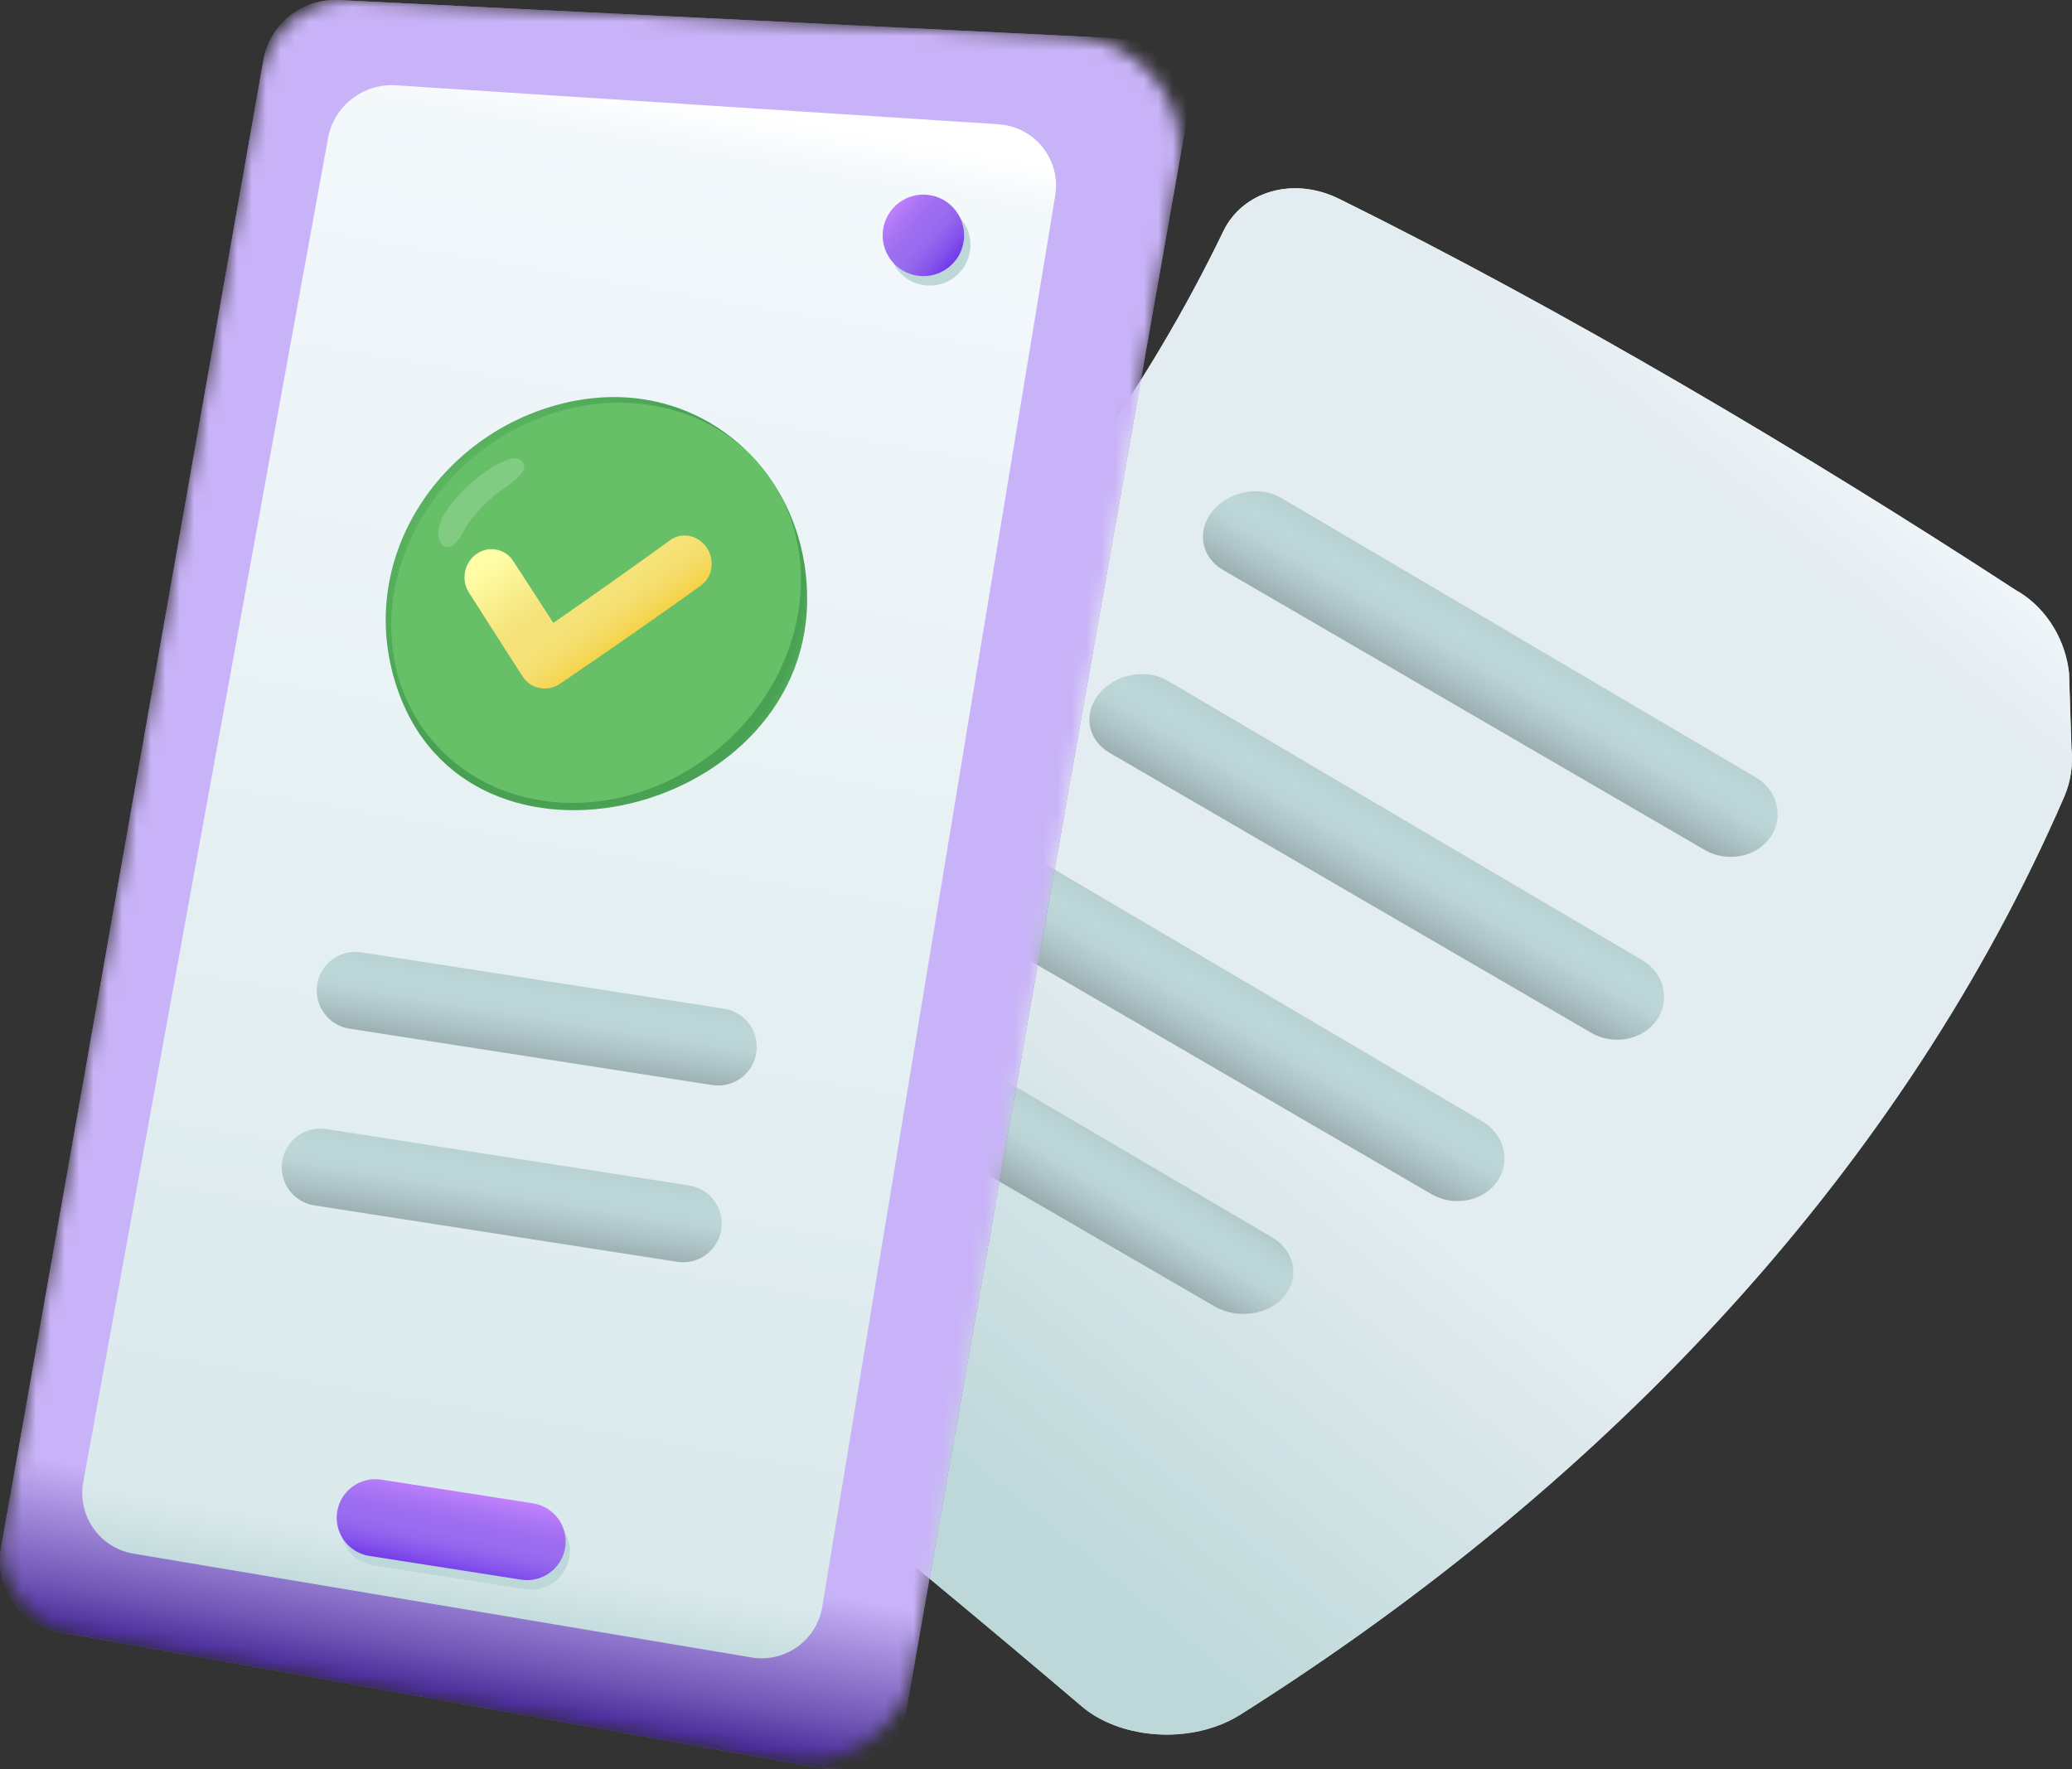 <svg width="144" height="123" viewBox="0 0 144 123" fill="none" xmlns="http://www.w3.org/2000/svg">
<rect x="0" y="0" width="144" height="123" fill="#333333" stroke="none"/>
<g id="_Layer_" clip-path="url(#clip0_40_2543)">
<path id="Vector" d="M143.46 55.385C143.929 54.303 144.08 53.129 143.962 51.977C143.909 50.246 143.853 48.513 143.794 46.78C143.796 46.8 143.796 46.821 143.799 46.841C143.579 44.58 142.313 42.403 140.379 41.19C140.272 41.124 140.159 41.068 140.055 41C125.634 31.595 108.597 21.498 93.051 13.817C89.874 12.253 86.363 13.303 85.023 16.069C74.576 37.743 56.212 56.289 33.084 70.155C31.365 71.182 30.601 72.67 30.825 74.169C30.823 74.156 30.819 74.144 30.817 74.131C31.183 76.783 31.541 79.433 31.892 82.083C32.037 83.179 32.708 84.283 33.926 85.225C47.973 96.04 61.729 107.177 75.179 118.62C75.452 118.854 75.748 119.068 76.064 119.261C78.898 120.999 83.237 121.075 86.214 119.19C111.951 102.933 132.306 81.111 143.46 55.387V55.385Z" fill="url(#paint0_radial_40_2543)"/>
<g id="Group">
<path id="Vector_2" d="M143.46 55.385C143.929 54.303 144.08 53.129 143.962 51.977C143.909 50.246 143.853 48.513 143.794 46.78C143.796 46.8 143.797 46.821 143.799 46.841C143.579 44.58 142.313 42.403 140.379 41.19C140.272 41.124 140.159 41.068 140.055 41C125.52 31.522 108.596 21.5 93.051 13.817C89.874 12.253 86.363 13.303 85.023 16.069C74.576 37.743 56.212 56.289 33.084 70.155C31.365 71.182 30.601 72.67 30.825 74.169C30.823 74.156 30.819 74.144 30.817 74.131C31.183 76.783 31.541 79.433 31.892 82.083C32.037 83.179 32.708 84.283 33.926 85.225C47.973 96.04 61.729 107.177 75.179 118.62C75.452 118.854 75.748 119.068 76.064 119.261C78.898 120.999 83.237 121.075 86.214 119.19C111.951 102.933 132.306 81.111 143.46 55.387V55.385Z" fill="url(#paint1_linear_40_2543)"/>
</g>
<path id="Vector_3" d="M103.057 77.98C103.039 77.969 103.022 77.959 103.005 77.949C92.018 71.479 81.031 65.009 70.046 58.54C68.516 57.661 66.383 58.085 65.268 59.474C64.17 60.839 64.483 62.631 65.975 63.528C65.983 63.533 65.99 63.538 65.997 63.541C66.015 63.554 99.528 83.037 99.529 83.038C101.087 83.917 103.128 83.501 104.074 82.094C105.009 80.704 104.542 78.873 103.057 77.98Z" fill="url(#paint2_linear_40_2543)"/>
<path id="Vector_4" d="M114.152 66.76C114.134 66.749 114.117 66.739 114.1 66.729C103.113 60.259 92.126 53.789 81.141 47.32C79.611 46.441 77.478 46.865 76.363 48.255C75.265 49.619 75.578 51.411 77.07 52.308C77.078 52.313 77.085 52.318 77.092 52.322C77.11 52.335 110.623 71.817 110.624 71.818C112.182 72.697 114.223 72.281 115.169 70.875C116.104 69.484 115.637 67.653 114.152 66.76Z" fill="url(#paint3_linear_40_2543)"/>
<path id="Vector_5" d="M122.044 54.051C122.026 54.04 122.009 54.03 121.991 54.02C111.005 47.55 100.017 41.08 89.032 34.611C87.502 33.732 85.37 34.156 84.254 35.546C83.157 36.911 83.469 38.703 84.962 39.6C84.97 39.604 84.977 39.609 84.984 39.613C85.002 39.626 118.515 59.108 118.516 59.109C120.074 59.989 122.115 59.572 123.061 58.166C123.996 56.776 123.528 54.944 122.044 54.051Z" fill="url(#paint4_linear_40_2543)"/>
<path id="Vector_6" d="M66.004 80.133C64.474 79.173 64.156 77.429 65.327 76.126C66.515 74.805 68.735 74.465 70.305 75.381C76.334 78.92 82.359 82.46 88.382 86.001C89.956 86.912 90.363 88.748 89.284 90.081C88.206 91.414 86.024 91.74 84.425 90.823C84.426 90.822 66.024 80.146 66.004 80.133V80.133Z" fill="url(#paint5_linear_40_2543)"/>
<g id="Clip path group">
<mask id="mask0_40_2543" style="mask-type:luminance" maskUnits="userSpaceOnUse" x="0" y="0" width="83" height="123">
<g id="clippath">
<path id="Vector_7" d="M5.291 113.663L54.364 122.421C58.659 123.187 62.76 120.319 63.518 116.02L81.894 11.773C82.718 7.096 79.259 2.755 74.519 2.517L24.551 0.016C21.43 -0.14 18.68 2.053 18.137 5.133L0.274 106.48C-0.319 109.849 1.924 113.063 5.291 113.663V113.663Z" fill="white"/>
</g>
</mask>
<g mask="url(#mask0_40_2543)">
<g id="Group_2">
<path id="Vector_8" d="M4.191 113.462L57.127 122.922C59.885 123.409 62.516 121.566 63.002 118.805L82.429 8.613C82.961 5.594 80.718 2.796 77.657 2.661L23.522 0.005C20.98 -0.107 18.748 1.685 18.305 4.193L0.078 107.583C-0.409 110.343 1.432 112.976 4.191 113.463V113.462Z" fill="url(#paint6_linear_40_2543)"/>
<g id="Group_3">
<path id="Vector_9" d="M4.191 113.462L56.571 122.824C59.636 123.365 62.559 121.317 63.1 118.251L82.317 9.246C82.908 5.891 80.415 2.782 77.014 2.633L23.522 0.005C20.98 -0.107 18.748 1.685 18.305 4.193L0.078 107.583C-0.409 110.343 1.432 112.976 4.191 113.463V113.462Z" fill="url(#paint7_linear_40_2543)"/>
</g>
<g id="Group_4">
<path id="Vector_10" d="M4.191 113.462L56.571 122.824C59.636 123.365 62.559 121.317 63.1 118.251L82.317 9.246C82.908 5.891 80.415 2.782 77.014 2.633L23.522 0.005C20.98 -0.107 18.748 1.685 18.305 4.193L0.078 107.583C-0.409 110.343 1.432 112.976 4.191 113.463V113.462Z" fill="url(#paint8_linear_40_2543)"/>
</g>
<path id="Vector_11" d="M9.279 108.006L52.226 115.222C54.555 115.612 56.758 114.038 57.143 111.706L73.335 13.598C73.747 11.106 71.919 8.804 69.4 8.64L27.517 5.931C25.234 5.784 23.202 7.372 22.792 9.624L5.787 103.03C5.36 105.373 6.932 107.612 9.279 108.006H9.279Z" fill="url(#paint9_linear_40_2543)"/>
</g>
</g>
</g>
<path id="Vector_12" d="M44.82 27.773C43.271 27.523 41.625 27.54 39.925 27.867C31.2 29.55 24.925 38.089 27.322 46.924C31.59 62.66 55.82 57.026 56.094 41.9C56.225 34.683 51.391 28.832 44.82 27.773Z" fill="url(#paint10_radial_40_2543)"/>
<g id="Group_5">
<path id="Vector_13" d="M49.767 52.178C56.141 46.997 57.574 38.198 52.968 32.525C48.362 26.852 39.462 26.453 33.089 31.634C26.715 36.815 25.282 45.614 29.888 51.287C34.494 56.96 43.394 57.359 49.767 52.178Z" fill="url(#paint11_radial_40_2543)"/>
</g>
<path id="Vector_14" opacity="0.18" d="M31.966 37.362C31.691 37.779 31.354 38.125 30.945 38.001C30.636 37.908 30.492 37.549 30.47 37.228C30.418 36.453 30.833 35.723 31.308 35.109C32.293 33.834 33.61 32.69 35.087 32.027C35.32 31.923 35.573 31.837 35.829 31.859C36.084 31.882 36.342 32.039 36.414 32.285C36.632 33.02 34.992 33.936 34.52 34.314C33.77 34.913 33.103 35.617 32.541 36.395C32.391 36.603 32.202 37.008 31.967 37.362H31.966Z" fill="white"/>
<path id="Vector_15" d="M47.839 37.248C47.404 37.182 46.95 37.278 46.568 37.555C43.936 39.463 41.231 41.378 38.457 43.302C37.529 41.877 36.603 40.448 35.678 39.013C35.38 38.551 34.92 38.269 34.428 38.194C33.988 38.127 33.521 38.225 33.119 38.506C32.269 39.103 32.023 40.3 32.579 41.176C33.826 43.138 35.076 45.091 36.328 47.036C36.596 47.453 37.02 47.74 37.51 47.832C37.531 47.836 37.552 47.84 37.573 47.843C38.042 47.914 38.53 47.802 38.932 47.528C42.291 45.245 45.548 42.973 48.703 40.712C49.529 40.122 49.705 38.939 49.11 38.066C48.795 37.604 48.329 37.322 47.839 37.248V37.248Z" fill="url(#paint12_linear_40_2543)"/>
<g id="Group_6">
<path id="Vector_16" d="M67.388 17.581C67.078 19.115 65.585 20.107 64.053 19.798C62.52 19.489 61.529 17.994 61.838 16.461C62.147 14.928 63.64 13.935 65.172 14.244C66.705 14.554 67.697 16.048 67.388 17.581Z" fill="#BED8D9"/>
<path id="Vector_17" d="M66.077 18.46C67.234 17.408 67.321 15.616 66.269 14.458C65.219 13.3 63.428 13.213 62.27 14.265C61.113 15.317 61.027 17.108 62.078 18.267C63.129 19.425 64.919 19.511 66.077 18.46Z" fill="url(#paint13_linear_40_2543)"/>
</g>
<g id="Group_7">
<path id="Vector_18" d="M25.957 108.829L36.503 110.477C37.967 110.705 39.339 109.703 39.568 108.238C39.796 106.773 38.794 105.399 37.33 105.171L26.784 103.524C25.32 103.295 23.948 104.298 23.719 105.763C23.491 107.228 24.493 108.601 25.957 108.829Z" fill="#BED8D9"/>
<path id="Vector_19" d="M25.67 108.165L36.216 109.813C37.68 110.041 39.053 109.039 39.281 107.574C39.509 106.109 38.507 104.735 37.043 104.507L26.497 102.86C25.033 102.631 23.661 103.634 23.433 105.099C23.204 106.563 24.206 107.937 25.67 108.165Z" fill="url(#paint14_linear_40_2543)"/>
</g>
<path id="Vector_20" d="M21.848 83.797L47.064 87.717C48.528 87.946 49.901 86.943 50.129 85.478C50.358 84.014 49.356 82.64 47.892 82.412L22.676 78.492C21.212 78.263 19.84 79.266 19.611 80.731C19.383 82.195 20.385 83.569 21.849 83.797H21.848Z" fill="url(#paint15_linear_40_2543)"/>
<path id="Vector_21" d="M24.283 71.509L49.498 75.429C50.962 75.658 52.335 74.655 52.563 73.19C52.792 71.725 51.79 70.352 50.326 70.124L25.109 66.204C23.645 65.975 22.273 66.978 22.045 68.442C21.816 69.907 22.818 71.281 24.282 71.509H24.283Z" fill="url(#paint16_linear_40_2543)"/>
</g>
<defs>
<radialGradient id="paint0_radial_40_2543" cx="0" cy="0" r="1" gradientUnits="userSpaceOnUse" gradientTransform="translate(18.788 2.533) rotate(31.767) scale(148.466 148.51)">
<stop offset="0.43" stop-color="#F3F8FB"/>
<stop offset="0.65" stop-color="#DFEEF0"/>
<stop offset="0.79" stop-color="#ECFCFF"/>
<stop offset="0.81" stop-color="#E6F7FA"/>
<stop offset="0.85" stop-color="#D5EAEC"/>
<stop offset="0.88" stop-color="#BED8D9"/>
<stop offset="0.94" stop-color="#BED8D9"/>
</radialGradient>
<linearGradient id="paint1_linear_40_2543" x1="127.782" y1="18.641" x2="49.964" y2="112.507" gradientUnits="userSpaceOnUse">
<stop offset="0.06" stop-color="#F3F8FB"/>
<stop offset="0.14" stop-color="#E3ECF1"/>
<stop offset="0.57" stop-color="#E3ECF1"/>
<stop offset="0.85" stop-color="#BED8D9"/>
<stop offset="0.91" stop-color="#BED8D9"/>
</linearGradient>
<linearGradient id="paint2_linear_40_2543" x1="89.401" y1="62.585" x2="80.862" y2="77.324" gradientUnits="userSpaceOnUse">
<stop offset="0.23" stop-color="#A6BBBE"/>
<stop offset="0.25" stop-color="#A8BEC1"/>
<stop offset="0.38" stop-color="#B8D1D2"/>
<stop offset="0.47" stop-color="#BED8D9"/>
<stop offset="0.55" stop-color="#BAD3D4"/>
<stop offset="0.63" stop-color="#AFC5C8"/>
<stop offset="0.68" stop-color="#A6BBBE"/>
<stop offset="0.74" stop-color="#9BAFB2"/>
<stop offset="0.85" stop-color="#809093"/>
<stop offset="0.9" stop-color="#717F82"/>
</linearGradient>
<linearGradient id="paint3_linear_40_2543" x1="100.497" y1="51.364" x2="91.958" y2="66.103" gradientUnits="userSpaceOnUse">
<stop offset="0.23" stop-color="#A6BBBE"/>
<stop offset="0.25" stop-color="#A8BEC1"/>
<stop offset="0.38" stop-color="#B8D1D2"/>
<stop offset="0.47" stop-color="#BED8D9"/>
<stop offset="0.55" stop-color="#BAD3D4"/>
<stop offset="0.63" stop-color="#AFC5C8"/>
<stop offset="0.68" stop-color="#A6BBBE"/>
<stop offset="0.74" stop-color="#9BAFB2"/>
<stop offset="0.85" stop-color="#809093"/>
<stop offset="0.9" stop-color="#717F82"/>
</linearGradient>
<linearGradient id="paint4_linear_40_2543" x1="108.387" y1="38.654" x2="99.849" y2="53.393" gradientUnits="userSpaceOnUse">
<stop offset="0.23" stop-color="#A6BBBE"/>
<stop offset="0.25" stop-color="#A8BEC1"/>
<stop offset="0.38" stop-color="#B8D1D2"/>
<stop offset="0.47" stop-color="#BED8D9"/>
<stop offset="0.55" stop-color="#BAD3D4"/>
<stop offset="0.63" stop-color="#AFC5C8"/>
<stop offset="0.68" stop-color="#A6BBBE"/>
<stop offset="0.74" stop-color="#9BAFB2"/>
<stop offset="0.85" stop-color="#809093"/>
<stop offset="0.9" stop-color="#717F82"/>
</linearGradient>
<linearGradient id="paint5_linear_40_2543" x1="81.703" y1="75.972" x2="73.671" y2="88.959" gradientUnits="userSpaceOnUse">
<stop offset="0.23" stop-color="#A6BBBE"/>
<stop offset="0.25" stop-color="#A8BEC1"/>
<stop offset="0.38" stop-color="#B8D1D2"/>
<stop offset="0.47" stop-color="#BED8D9"/>
<stop offset="0.55" stop-color="#BAD3D4"/>
<stop offset="0.63" stop-color="#AFC5C8"/>
<stop offset="0.68" stop-color="#A6BBBE"/>
<stop offset="0.74" stop-color="#9BAFB2"/>
<stop offset="0.85" stop-color="#809093"/>
<stop offset="0.9" stop-color="#717F82"/>
</linearGradient>
<linearGradient id="paint6_linear_40_2543" x1="72.719" y1="63.706" x2="9.768" y2="52.613" gradientUnits="userSpaceOnUse">
<stop stop-color="#9D6FE9"/>
<stop offset="0.03" stop-color="#A477DB"/>
<stop offset="0.05" stop-color="#A77AD7"/>
<stop offset="0.08" stop-color="#956BCA"/>
<stop offset="0.13" stop-color="#815ABA"/>
<stop offset="0.18" stop-color="#734EB0"/>
<stop offset="0.25" stop-color="#6B47A9"/>
<stop offset="0.36" stop-color="#6945A8"/>
<stop offset="0.56" stop-color="#6A46AA"/>
<stop offset="0.68" stop-color="#704AB2"/>
<stop offset="0.77" stop-color="#7952C0"/>
<stop offset="0.85" stop-color="#875DD4"/>
<stop offset="0.93" stop-color="#9A6CF0"/>
<stop offset="0.95" stop-color="#9F6FF1"/>
<stop offset="0.97" stop-color="#B078F6"/>
<stop offset="1" stop-color="#CF8AFF"/>
</linearGradient>
<linearGradient id="paint7_linear_40_2543" x1="43.716" y1="0.888" x2="38.232" y2="126.197" gradientUnits="userSpaceOnUse">
<stop stop-color="#C59EE8"/>
<stop offset="0.01" stop-color="#B68DDF"/>
<stop offset="0.02" stop-color="#AC81DA"/>
<stop offset="0.03" stop-color="#A67AD6"/>
<stop offset="0.05" stop-color="#A579D6"/>
<stop offset="0.14" stop-color="#8158CB"/>
<stop offset="0.61" stop-color="#8259CC"/>
<stop offset="0.78" stop-color="#865CD3"/>
<stop offset="0.9" stop-color="#8E63DF"/>
<stop offset="1" stop-color="#9A6CF0"/>
</linearGradient>
<linearGradient id="paint8_linear_40_2543" x1="30.815" y1="118.353" x2="51.343" y2="0.014" gradientUnits="userSpaceOnUse">
<stop stop-color="#432594"/>
<stop offset="0.03" stop-color="#7257B7"/>
<stop offset="0.08" stop-color="#B099E5"/>
<stop offset="0.1" stop-color="#C9B3F8"/>
</linearGradient>
<linearGradient id="paint9_linear_40_2543" x1="30.315" y1="114.003" x2="48.767" y2="7.231" gradientUnits="userSpaceOnUse">
<stop offset="0.01" stop-color="#BED8D9"/>
<stop offset="0.06" stop-color="#DAE9EC"/>
<stop offset="0.97" stop-color="#F3F8FB"/>
<stop offset="1" stop-color="white"/>
</linearGradient>
<radialGradient id="paint10_radial_40_2543" cx="0" cy="0" r="1" gradientUnits="userSpaceOnUse" gradientTransform="translate(39.369 40.435) rotate(5.914) scale(17.634 17.646)">
<stop stop-color="#75D982"/>
<stop offset="0.13" stop-color="#70D179"/>
<stop offset="0.47" stop-color="#67BF67"/>
<stop offset="0.74" stop-color="#51AA59"/>
<stop offset="0.84" stop-color="#48A153"/>
<stop offset="0.93" stop-color="#49A254"/>
<stop offset="0.96" stop-color="#50A958"/>
<stop offset="0.99" stop-color="#5CB460"/>
<stop offset="1" stop-color="#67BF67"/>
</radialGradient>
<radialGradient id="paint11_radial_40_2543" cx="0" cy="0" r="1" gradientUnits="userSpaceOnUse" gradientTransform="translate(39.632 41.282) rotate(22.223) scale(13.541 14.45)">
<stop offset="0.2" stop-color="#67BF67"/>
<stop offset="1" stop-color="#67BF67"/>
</radialGradient>
<linearGradient id="paint12_linear_40_2543" x1="38.011" y1="36.154" x2="43.888" y2="44.13" gradientUnits="userSpaceOnUse">
<stop stop-color="#FFFDA6"/>
<stop offset="0.47" stop-color="#F5E37B"/>
<stop offset="0.67" stop-color="#F5E278"/>
<stop offset="0.79" stop-color="#F5DF6F"/>
<stop offset="0.89" stop-color="#F5DA61"/>
<stop offset="0.98" stop-color="#F5D44C"/>
<stop offset="1" stop-color="#F6D246"/>
</linearGradient>
<linearGradient id="paint13_linear_40_2543" x1="61.66" y1="14.223" x2="66.867" y2="18.641" gradientUnits="userSpaceOnUse">
<stop stop-color="#CF8AFF"/>
<stop offset="0.08" stop-color="#BE80FA"/>
<stop offset="0.22" stop-color="#AA75F4"/>
<stop offset="0.36" stop-color="#9E6EF1"/>
<stop offset="0.49" stop-color="#9A6CF0"/>
<stop offset="0.6" stop-color="#9465EE"/>
<stop offset="0.75" stop-color="#8552EC"/>
<stop offset="0.93" stop-color="#6C33E7"/>
<stop offset="1" stop-color="#6125E5"/>
</linearGradient>
<linearGradient id="paint14_linear_40_2543" x1="32.162" y1="102.408" x2="30.377" y2="111.051" gradientUnits="userSpaceOnUse">
<stop offset="0.08" stop-color="#CF8AFF"/>
<stop offset="0.15" stop-color="#BE80FA"/>
<stop offset="0.27" stop-color="#AA75F4"/>
<stop offset="0.38" stop-color="#9E6EF1"/>
<stop offset="0.49" stop-color="#9A6CF0"/>
<stop offset="0.58" stop-color="#9465EE"/>
<stop offset="0.69" stop-color="#8552EC"/>
<stop offset="0.83" stop-color="#6C33E7"/>
<stop offset="0.89" stop-color="#6125E5"/>
</linearGradient>
<linearGradient id="paint15_linear_40_2543" x1="36.219" y1="74.638" x2="33.777" y2="89.886" gradientUnits="userSpaceOnUse">
<stop offset="0.23" stop-color="#A6BBBE"/>
<stop offset="0.25" stop-color="#A8BEC1"/>
<stop offset="0.38" stop-color="#B8D1D2"/>
<stop offset="0.47" stop-color="#BED8D9"/>
<stop offset="0.55" stop-color="#BAD3D4"/>
<stop offset="0.63" stop-color="#AFC5C8"/>
<stop offset="0.68" stop-color="#A6BBBE"/>
<stop offset="0.74" stop-color="#9BAFB2"/>
<stop offset="0.85" stop-color="#809093"/>
<stop offset="0.9" stop-color="#717F82"/>
</linearGradient>
<linearGradient id="paint16_linear_40_2543" x1="38.655" y1="62.351" x2="36.214" y2="77.599" gradientUnits="userSpaceOnUse">
<stop offset="0.23" stop-color="#A6BBBE"/>
<stop offset="0.25" stop-color="#A8BEC1"/>
<stop offset="0.38" stop-color="#B8D1D2"/>
<stop offset="0.47" stop-color="#BED8D9"/>
<stop offset="0.55" stop-color="#BAD3D4"/>
<stop offset="0.63" stop-color="#AFC5C8"/>
<stop offset="0.68" stop-color="#A6BBBE"/>
<stop offset="0.74" stop-color="#9BAFB2"/>
<stop offset="0.85" stop-color="#809093"/>
<stop offset="0.9" stop-color="#717F82"/>
</linearGradient>
<clipPath id="clip0_40_2543">
<rect width="144" height="123" fill="white"/>
</clipPath>
</defs>
</svg>
